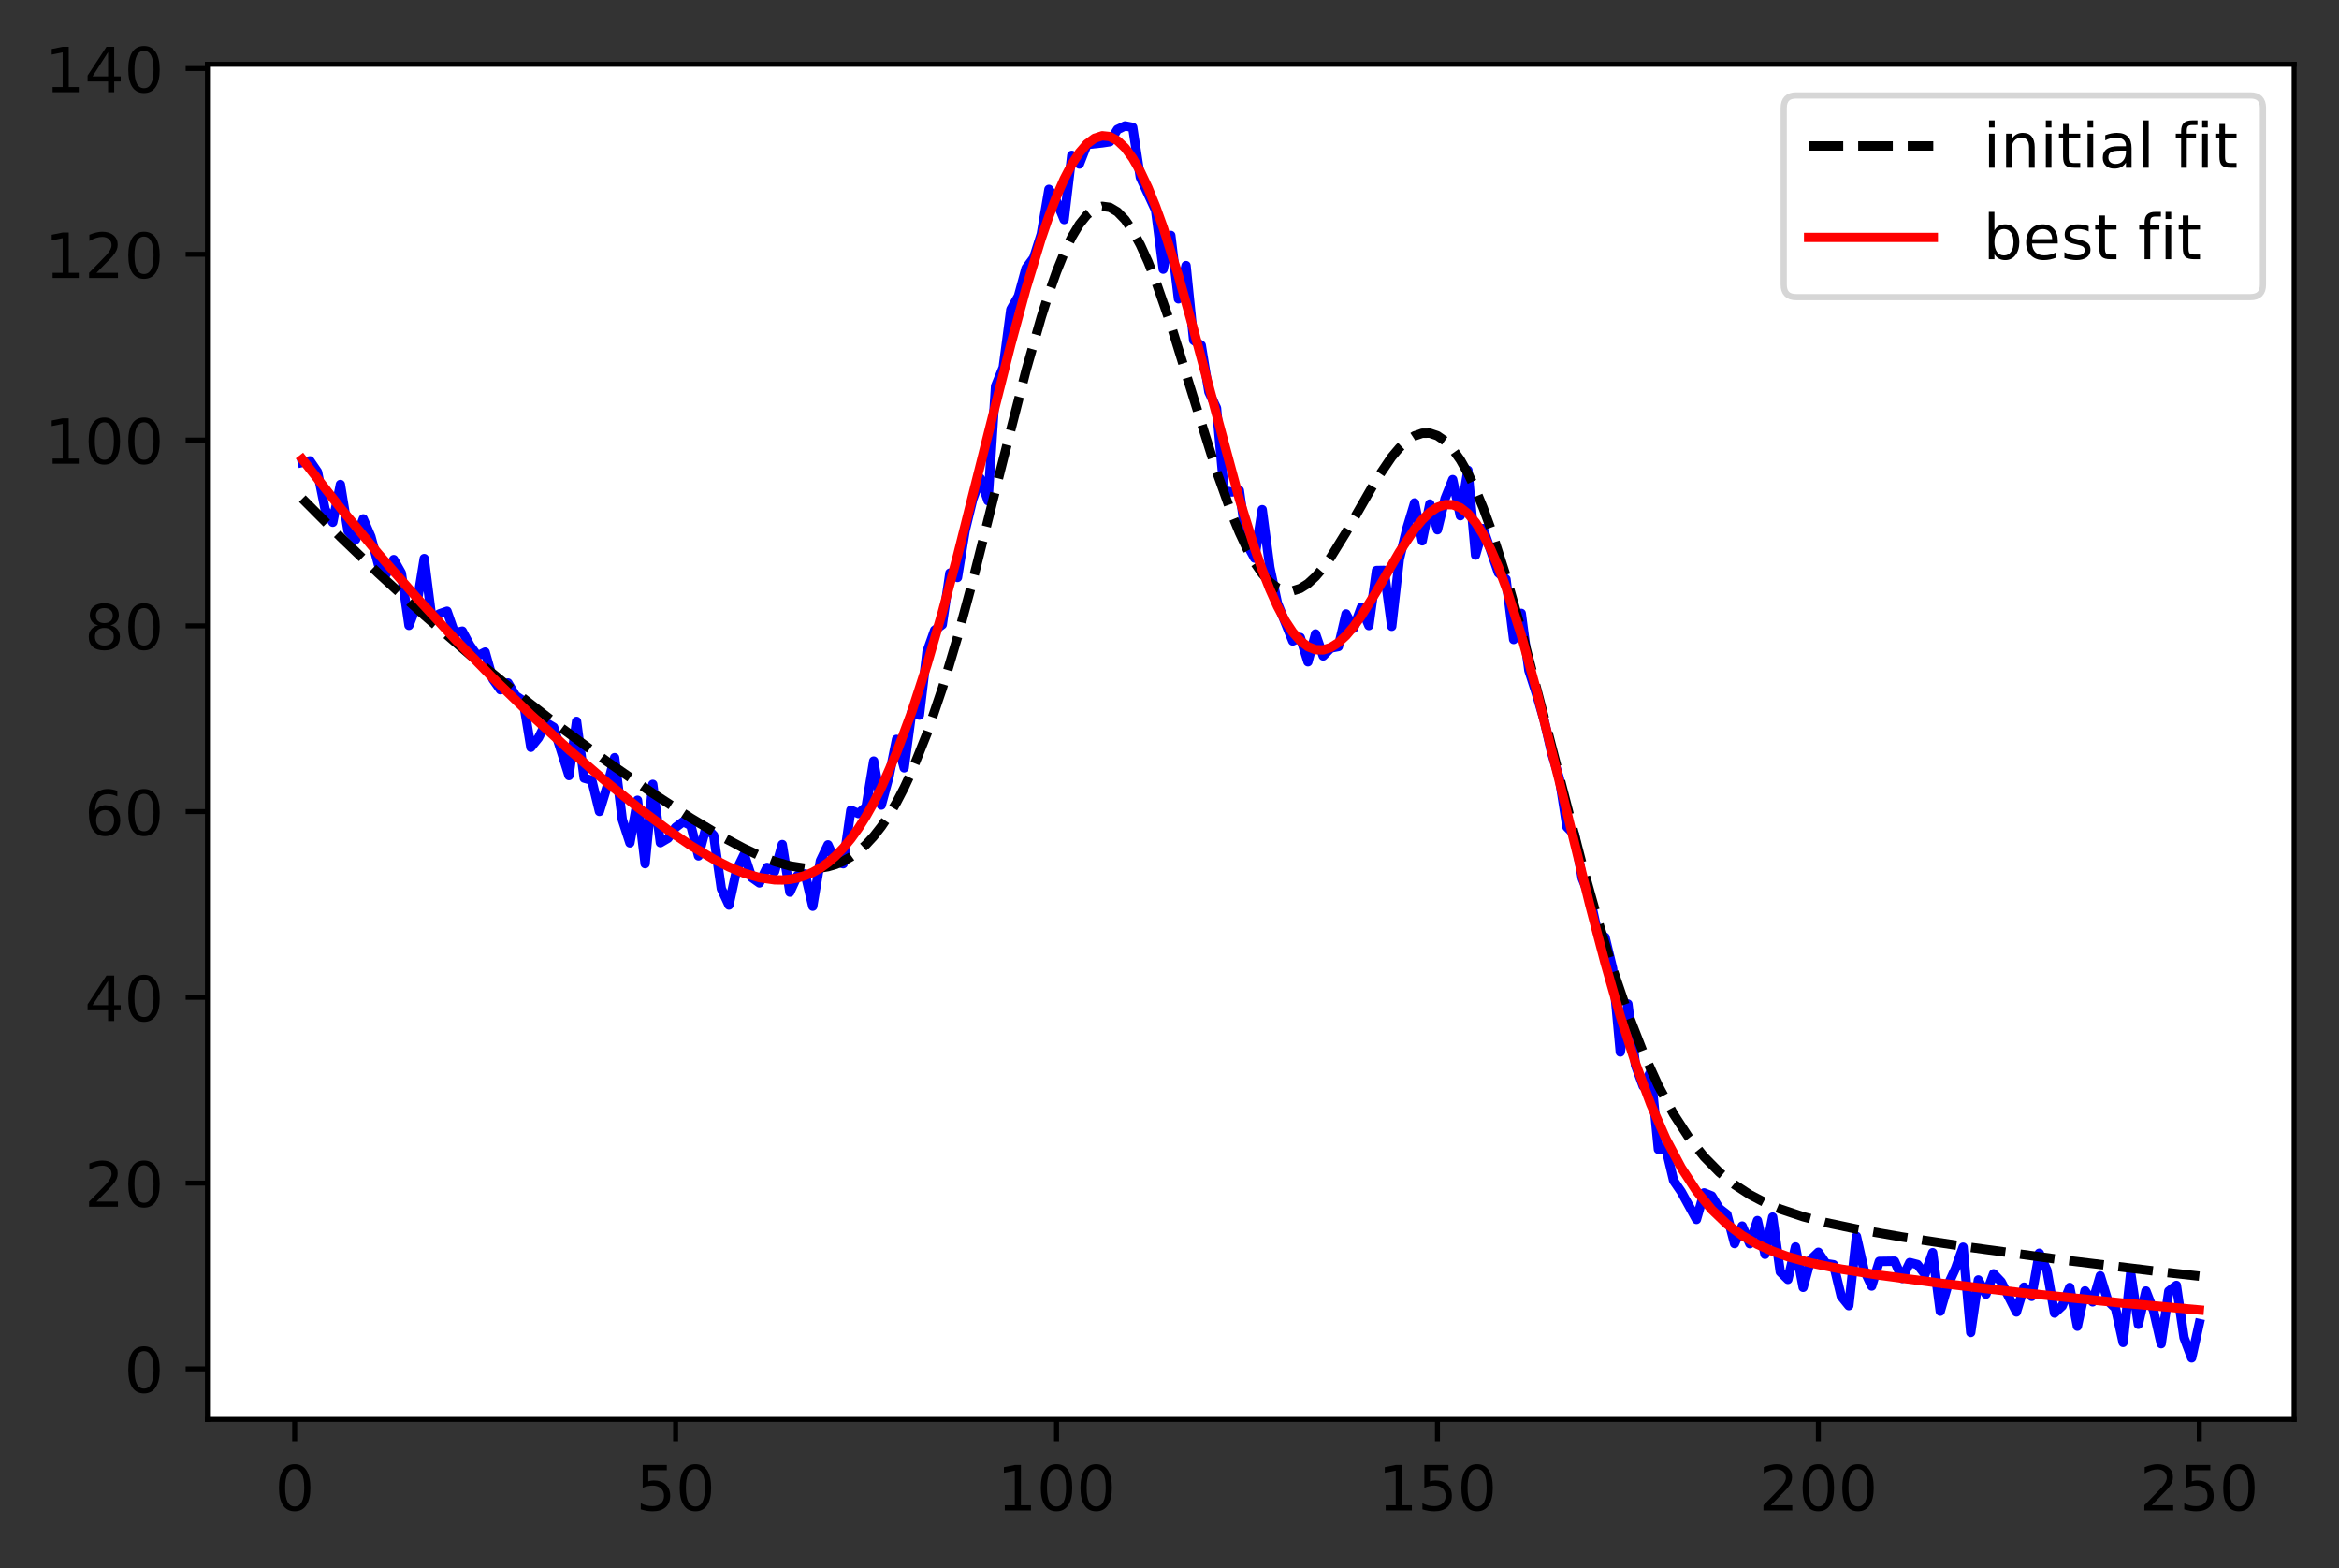 <?xml version="1.0" encoding="utf-8" standalone="no"?>
<!DOCTYPE svg PUBLIC "-//W3C//DTD SVG 1.1//EN"
  "http://www.w3.org/Graphics/SVG/1.1/DTD/svg11.dtd">
<!-- Created with matplotlib (https://matplotlib.org/) -->
<svg height="251.636pt" version="1.1" viewBox="0 0 375.288 251.636" width="375.288pt" xmlns="http://www.w3.org/2000/svg" xmlns:xlink="http://www.w3.org/1999/xlink">
 <rect x="0" y="0" width="375.288" height="251.636" fill="#333333" stroke="none"/>
 <defs>
  <style type="text/css">*{stroke-linecap:butt;stroke-linejoin:round;}</style>
 </defs>
 <g id="figure_1">
  <g id="patch_1">
   <path d="M 0 251.636 
L 375.288 251.636 
L 375.288 0 
L 0 0 
z
" style="fill:none;"/>
  </g>
  <g id="axes_1">
   <g id="patch_2">
    <path d="M 33.288 227.758 
L 368.087 227.758 
L 368.087 10.318 
L 33.288 10.318 
z
" style="fill:#ffffff;"/>
   </g>
   <g id="matplotlib.axis_1">
    <g id="xtick_1">
     <g id="line2d_1">
      <defs>
       <path d="M 0 0 
L 0 3.5 
" id="mb5ab66e41d" style="stroke:#000000;stroke-width:0.8;"/>
      </defs>
      <g>
       <use style="stroke:#000000;stroke-width:0.8;" x="47.283" xlink:href="#mb5ab66e41d" y="227.758"/>
      </g>
     </g>
     <g id="text_1">
      <!-- 0 -->
      <g transform="translate(44.102 242.356)scale(0.1 -0.1)">
       <defs>
        <path d="M 31.781 66.406 
Q 24.172 66.406 20.328 58.906 
Q 16.5 51.422 16.5 36.375 
Q 16.5 21.391 20.328 13.891 
Q 24.172 6.391 31.781 6.391 
Q 39.453 6.391 43.281 13.891 
Q 47.125 21.391 47.125 36.375 
Q 47.125 51.422 43.281 58.906 
Q 39.453 66.406 31.781 66.406 
z
M 31.781 74.219 
Q 44.047 74.219 50.516 64.516 
Q 56.984 54.828 56.984 36.375 
Q 56.984 17.969 50.516 8.266 
Q 44.047 -1.422 31.781 -1.422 
Q 19.531 -1.422 13.062 8.266 
Q 6.594 17.969 6.594 36.375 
Q 6.594 54.828 13.062 64.516 
Q 19.531 74.219 31.781 74.219 
z
" id="DejaVuSans-48"/>
       </defs>
       <use xlink:href="#DejaVuSans-48"/>
      </g>
     </g>
    </g>
    <g id="xtick_2">
     <g id="line2d_2">
      <g>
       <use style="stroke:#000000;stroke-width:0.8;" x="108.401" xlink:href="#mb5ab66e41d" y="227.758"/>
      </g>
     </g>
     <g id="text_2">
      <!-- 50 -->
      <g transform="translate(102.038 242.356)scale(0.1 -0.1)">
       <defs>
        <path d="M 10.797 72.906 
L 49.516 72.906 
L 49.516 64.594 
L 19.828 64.594 
L 19.828 46.734 
Q 21.969 47.469 24.109 47.828 
Q 26.266 48.188 28.422 48.188 
Q 40.625 48.188 47.75 41.5 
Q 54.891 34.812 54.891 23.391 
Q 54.891 11.625 47.562 5.094 
Q 40.234 -1.422 26.906 -1.422 
Q 22.312 -1.422 17.547 -0.641 
Q 12.797 0.141 7.719 1.703 
L 7.719 11.625 
Q 12.109 9.234 16.797 8.062 
Q 21.484 6.891 26.703 6.891 
Q 35.156 6.891 40.078 11.328 
Q 45.016 15.766 45.016 23.391 
Q 45.016 31 40.078 35.438 
Q 35.156 39.891 26.703 39.891 
Q 22.75 39.891 18.812 39.016 
Q 14.891 38.141 10.797 36.281 
z
" id="DejaVuSans-53"/>
       </defs>
       <use xlink:href="#DejaVuSans-53"/>
       <use x="63.623" xlink:href="#DejaVuSans-48"/>
      </g>
     </g>
    </g>
    <g id="xtick_3">
     <g id="line2d_3">
      <g>
       <use style="stroke:#000000;stroke-width:0.8;" x="169.518" xlink:href="#mb5ab66e41d" y="227.758"/>
      </g>
     </g>
     <g id="text_3">
      <!-- 100 -->
      <g transform="translate(159.974 242.356)scale(0.1 -0.1)">
       <defs>
        <path d="M 12.406 8.297 
L 28.516 8.297 
L 28.516 63.922 
L 10.984 60.406 
L 10.984 69.391 
L 28.422 72.906 
L 38.281 72.906 
L 38.281 8.297 
L 54.391 8.297 
L 54.391 0 
L 12.406 0 
z
" id="DejaVuSans-49"/>
       </defs>
       <use xlink:href="#DejaVuSans-49"/>
       <use x="63.623" xlink:href="#DejaVuSans-48"/>
       <use x="127.246" xlink:href="#DejaVuSans-48"/>
      </g>
     </g>
    </g>
    <g id="xtick_4">
     <g id="line2d_4">
      <g>
       <use style="stroke:#000000;stroke-width:0.8;" x="230.635" xlink:href="#mb5ab66e41d" y="227.758"/>
      </g>
     </g>
     <g id="text_4">
      <!-- 150 -->
      <g transform="translate(221.091 242.356)scale(0.1 -0.1)">
       <use xlink:href="#DejaVuSans-49"/>
       <use x="63.623" xlink:href="#DejaVuSans-53"/>
       <use x="127.246" xlink:href="#DejaVuSans-48"/>
      </g>
     </g>
    </g>
    <g id="xtick_5">
     <g id="line2d_5">
      <g>
       <use style="stroke:#000000;stroke-width:0.8;" x="291.752" xlink:href="#mb5ab66e41d" y="227.758"/>
      </g>
     </g>
     <g id="text_5">
      <!-- 200 -->
      <g transform="translate(282.208 242.356)scale(0.1 -0.1)">
       <defs>
        <path d="M 19.188 8.297 
L 53.609 8.297 
L 53.609 0 
L 7.328 0 
L 7.328 8.297 
Q 12.938 14.109 22.625 23.891 
Q 32.328 33.688 34.812 36.531 
Q 39.547 41.844 41.422 45.531 
Q 43.312 49.219 43.312 52.781 
Q 43.312 58.594 39.234 62.25 
Q 35.156 65.922 28.609 65.922 
Q 23.969 65.922 18.812 64.312 
Q 13.672 62.703 7.812 59.422 
L 7.812 69.391 
Q 13.766 71.781 18.938 73 
Q 24.125 74.219 28.422 74.219 
Q 39.75 74.219 46.484 68.547 
Q 53.219 62.891 53.219 53.422 
Q 53.219 48.922 51.531 44.891 
Q 49.859 40.875 45.406 35.406 
Q 44.188 33.984 37.641 27.219 
Q 31.109 20.453 19.188 8.297 
z
" id="DejaVuSans-50"/>
       </defs>
       <use xlink:href="#DejaVuSans-50"/>
       <use x="63.623" xlink:href="#DejaVuSans-48"/>
       <use x="127.246" xlink:href="#DejaVuSans-48"/>
      </g>
     </g>
    </g>
    <g id="xtick_6">
     <g id="line2d_6">
      <g>
       <use style="stroke:#000000;stroke-width:0.8;" x="352.869" xlink:href="#mb5ab66e41d" y="227.758"/>
      </g>
     </g>
     <g id="text_6">
      <!-- 250 -->
      <g transform="translate(343.326 242.356)scale(0.1 -0.1)">
       <use xlink:href="#DejaVuSans-50"/>
       <use x="63.623" xlink:href="#DejaVuSans-53"/>
       <use x="127.246" xlink:href="#DejaVuSans-48"/>
      </g>
     </g>
    </g>
   </g>
   <g id="matplotlib.axis_2">
    <g id="ytick_1">
     <g id="line2d_7">
      <defs>
       <path d="M 0 0 
L -3.5 0 
" id="m702a67012f" style="stroke:#000000;stroke-width:0.8;"/>
      </defs>
      <g>
       <use style="stroke:#000000;stroke-width:0.8;" x="33.288" xlink:href="#m702a67012f" y="219.637"/>
      </g>
     </g>
     <g id="text_7">
      <!-- 0 -->
      <g transform="translate(19.925 223.436)scale(0.1 -0.1)">
       <use xlink:href="#DejaVuSans-48"/>
      </g>
     </g>
    </g>
    <g id="ytick_2">
     <g id="line2d_8">
      <g>
       <use style="stroke:#000000;stroke-width:0.8;" x="33.288" xlink:href="#m702a67012f" y="189.831"/>
      </g>
     </g>
     <g id="text_8">
      <!-- 20 -->
      <g transform="translate(13.562 193.63)scale(0.1 -0.1)">
       <use xlink:href="#DejaVuSans-50"/>
       <use x="63.623" xlink:href="#DejaVuSans-48"/>
      </g>
     </g>
    </g>
    <g id="ytick_3">
     <g id="line2d_9">
      <g>
       <use style="stroke:#000000;stroke-width:0.8;" x="33.288" xlink:href="#m702a67012f" y="160.026"/>
      </g>
     </g>
     <g id="text_9">
      <!-- 40 -->
      <g transform="translate(13.562 163.825)scale(0.1 -0.1)">
       <defs>
        <path d="M 37.797 64.312 
L 12.891 25.391 
L 37.797 25.391 
z
M 35.203 72.906 
L 47.609 72.906 
L 47.609 25.391 
L 58.016 25.391 
L 58.016 17.188 
L 47.609 17.188 
L 47.609 0 
L 37.797 0 
L 37.797 17.188 
L 4.891 17.188 
L 4.891 26.703 
z
" id="DejaVuSans-52"/>
       </defs>
       <use xlink:href="#DejaVuSans-52"/>
       <use x="63.623" xlink:href="#DejaVuSans-48"/>
      </g>
     </g>
    </g>
    <g id="ytick_4">
     <g id="line2d_10">
      <g>
       <use style="stroke:#000000;stroke-width:0.8;" x="33.288" xlink:href="#m702a67012f" y="130.221"/>
      </g>
     </g>
     <g id="text_10">
      <!-- 60 -->
      <g transform="translate(13.562 134.02)scale(0.1 -0.1)">
       <defs>
        <path d="M 33.016 40.375 
Q 26.375 40.375 22.484 35.828 
Q 18.609 31.297 18.609 23.391 
Q 18.609 15.531 22.484 10.953 
Q 26.375 6.391 33.016 6.391 
Q 39.656 6.391 43.531 10.953 
Q 47.406 15.531 47.406 23.391 
Q 47.406 31.297 43.531 35.828 
Q 39.656 40.375 33.016 40.375 
z
M 52.594 71.297 
L 52.594 62.312 
Q 48.875 64.062 45.094 64.984 
Q 41.312 65.922 37.594 65.922 
Q 27.828 65.922 22.672 59.328 
Q 17.531 52.734 16.797 39.406 
Q 19.672 43.656 24.016 45.922 
Q 28.375 48.188 33.594 48.188 
Q 44.578 48.188 50.953 41.516 
Q 57.328 34.859 57.328 23.391 
Q 57.328 12.156 50.688 5.359 
Q 44.047 -1.422 33.016 -1.422 
Q 20.359 -1.422 13.672 8.266 
Q 6.984 17.969 6.984 36.375 
Q 6.984 53.656 15.188 63.938 
Q 23.391 74.219 37.203 74.219 
Q 40.922 74.219 44.703 73.484 
Q 48.484 72.75 52.594 71.297 
z
" id="DejaVuSans-54"/>
       </defs>
       <use xlink:href="#DejaVuSans-54"/>
       <use x="63.623" xlink:href="#DejaVuSans-48"/>
      </g>
     </g>
    </g>
    <g id="ytick_5">
     <g id="line2d_11">
      <g>
       <use style="stroke:#000000;stroke-width:0.8;" x="33.288" xlink:href="#m702a67012f" y="100.415"/>
      </g>
     </g>
     <g id="text_11">
      <!-- 80 -->
      <g transform="translate(13.562 104.214)scale(0.1 -0.1)">
       <defs>
        <path d="M 31.781 34.625 
Q 24.75 34.625 20.719 30.859 
Q 16.703 27.094 16.703 20.516 
Q 16.703 13.922 20.719 10.156 
Q 24.75 6.391 31.781 6.391 
Q 38.812 6.391 42.859 10.172 
Q 46.922 13.969 46.922 20.516 
Q 46.922 27.094 42.891 30.859 
Q 38.875 34.625 31.781 34.625 
z
M 21.922 38.812 
Q 15.578 40.375 12.031 44.719 
Q 8.5 49.078 8.5 55.328 
Q 8.5 64.062 14.719 69.141 
Q 20.953 74.219 31.781 74.219 
Q 42.672 74.219 48.875 69.141 
Q 55.078 64.062 55.078 55.328 
Q 55.078 49.078 51.531 44.719 
Q 48 40.375 41.703 38.812 
Q 48.828 37.156 52.797 32.312 
Q 56.781 27.484 56.781 20.516 
Q 56.781 9.906 50.312 4.234 
Q 43.844 -1.422 31.781 -1.422 
Q 19.734 -1.422 13.25 4.234 
Q 6.781 9.906 6.781 20.516 
Q 6.781 27.484 10.781 32.312 
Q 14.797 37.156 21.922 38.812 
z
M 18.312 54.391 
Q 18.312 48.734 21.844 45.562 
Q 25.391 42.391 31.781 42.391 
Q 38.141 42.391 41.719 45.562 
Q 45.312 48.734 45.312 54.391 
Q 45.312 60.062 41.719 63.234 
Q 38.141 66.406 31.781 66.406 
Q 25.391 66.406 21.844 63.234 
Q 18.312 60.062 18.312 54.391 
z
" id="DejaVuSans-56"/>
       </defs>
       <use xlink:href="#DejaVuSans-56"/>
       <use x="63.623" xlink:href="#DejaVuSans-48"/>
      </g>
     </g>
    </g>
    <g id="ytick_6">
     <g id="line2d_12">
      <g>
       <use style="stroke:#000000;stroke-width:0.8;" x="33.288" xlink:href="#m702a67012f" y="70.61"/>
      </g>
     </g>
     <g id="text_12">
      <!-- 100 -->
      <g transform="translate(7.2 74.409)scale(0.1 -0.1)">
       <use xlink:href="#DejaVuSans-49"/>
       <use x="63.623" xlink:href="#DejaVuSans-48"/>
       <use x="127.246" xlink:href="#DejaVuSans-48"/>
      </g>
     </g>
    </g>
    <g id="ytick_7">
     <g id="line2d_13">
      <g>
       <use style="stroke:#000000;stroke-width:0.8;" x="33.288" xlink:href="#m702a67012f" y="40.805"/>
      </g>
     </g>
     <g id="text_13">
      <!-- 120 -->
      <g transform="translate(7.2 44.604)scale(0.1 -0.1)">
       <use xlink:href="#DejaVuSans-49"/>
       <use x="63.623" xlink:href="#DejaVuSans-50"/>
       <use x="127.246" xlink:href="#DejaVuSans-48"/>
      </g>
     </g>
    </g>
    <g id="ytick_8">
     <g id="line2d_14">
      <g>
       <use style="stroke:#000000;stroke-width:0.8;" x="33.288" xlink:href="#m702a67012f" y="10.999"/>
      </g>
     </g>
     <g id="text_14">
      <!-- 140 -->
      <g transform="translate(7.2 14.798)scale(0.1 -0.1)">
       <use xlink:href="#DejaVuSans-49"/>
       <use x="63.623" xlink:href="#DejaVuSans-52"/>
       <use x="127.246" xlink:href="#DejaVuSans-48"/>
      </g>
     </g>
    </g>
   </g>
   <g id="line2d_15">
    <path clip-path="url(#p4b5dd19d9b)" d="M 48.506 74.205 
L 49.728 73.943 
L 50.95 75.726 
L 52.173 81.757 
L 53.395 83.797 
L 54.617 77.737 
L 55.84 85.194 
L 57.062 86.567 
L 58.284 83.255 
L 59.507 86.094 
L 60.729 90.636 
L 61.951 92.14 
L 63.174 89.789 
L 64.396 91.951 
L 65.618 100.343 
L 66.841 97.153 
L 68.063 89.624 
L 69.286 99.232 
L 70.508 98.499 
L 71.73 98.076 
L 72.953 101.567 
L 74.175 101.261 
L 75.397 103.542 
L 76.62 105.252 
L 77.842 104.627 
L 79.064 108.949 
L 80.287 110.67 
L 81.509 109.583 
L 82.731 111.624 
L 83.954 112.452 
L 85.176 119.905 
L 86.398 118.39 
L 87.621 115.971 
L 88.843 116.703 
L 91.288 124.44 
L 92.51 115.742 
L 93.732 124.847 
L 94.955 125.196 
L 96.177 130.193 
L 97.399 126.234 
L 98.622 121.567 
L 99.844 131.498 
L 101.066 135.243 
L 102.289 128.406 
L 103.511 138.584 
L 104.734 125.847 
L 105.956 135.211 
L 107.178 134.492 
L 108.401 132.759 
L 109.623 131.834 
L 110.845 132.453 
L 112.068 137.331 
L 113.29 132.748 
L 114.512 134.047 
L 115.735 142.599 
L 116.957 145.226 
L 118.179 139.598 
L 119.402 137.08 
L 120.624 140.806 
L 121.846 141.671 
L 123.069 139.181 
L 124.291 139.845 
L 125.513 135.51 
L 126.736 143.152 
L 127.958 140.478 
L 129.18 140.226 
L 130.403 145.413 
L 131.625 138.125 
L 132.847 135.561 
L 134.07 138.277 
L 135.292 138.588 
L 136.514 129.992 
L 137.737 130.537 
L 138.959 129.475 
L 140.181 122.115 
L 141.404 129.177 
L 142.626 124.679 
L 143.849 118.639 
L 145.071 123.202 
L 146.293 114.153 
L 147.516 114.742 
L 148.738 104.553 
L 149.96 101.121 
L 151.183 100.22 
L 152.405 91.953 
L 153.627 92.656 
L 154.85 85.147 
L 156.072 80.118 
L 157.294 76.772 
L 158.517 80.341 
L 159.739 61.946 
L 160.961 58.946 
L 162.184 49.656 
L 163.406 47.508 
L 164.628 43.024 
L 165.851 41.374 
L 167.073 37.535 
L 168.295 30.387 
L 169.518 32.309 
L 170.74 35.224 
L 171.962 24.927 
L 173.185 26.324 
L 174.407 23.184 
L 176.852 22.922 
L 178.074 22.739 
L 179.296 20.773 
L 180.519 20.201 
L 181.741 20.433 
L 182.964 28.458 
L 185.408 33.718 
L 186.631 43.187 
L 187.853 37.774 
L 189.075 47.949 
L 190.298 42.614 
L 191.52 54.606 
L 192.742 55.409 
L 193.965 62.901 
L 195.187 65.473 
L 196.409 78.743 
L 197.632 78.948 
L 198.854 78.688 
L 200.076 87.351 
L 201.299 89.555 
L 202.521 81.78 
L 203.743 91.056 
L 204.966 96.774 
L 207.41 102.85 
L 208.633 102.288 
L 209.855 106.186 
L 211.077 101.71 
L 212.3 105.243 
L 213.522 103.98 
L 214.744 103.744 
L 215.967 98.504 
L 217.189 100.798 
L 218.411 97.465 
L 219.634 100.371 
L 220.856 91.545 
L 222.079 91.521 
L 223.301 100.493 
L 224.523 89.73 
L 225.746 84.753 
L 226.968 80.693 
L 228.19 86.782 
L 229.413 80.87 
L 230.635 85.001 
L 231.857 80.007 
L 233.08 76.955 
L 234.302 82.754 
L 235.524 75.461 
L 236.747 89.074 
L 237.969 84.812 
L 240.414 91.911 
L 241.636 92.944 
L 242.858 102.605 
L 244.081 98.416 
L 245.303 107.579 
L 246.525 111.352 
L 247.748 115.534 
L 248.97 120.84 
L 250.192 124.878 
L 251.415 132.697 
L 252.637 133.935 
L 253.859 140.943 
L 255.082 143.941 
L 256.304 149.542 
L 257.526 150.383 
L 258.749 155.421 
L 259.971 168.796 
L 261.194 161.095 
L 262.416 170.929 
L 263.638 174.272 
L 264.861 171.964 
L 266.083 184.417 
L 267.305 184.323 
L 268.528 189.432 
L 269.75 191.216 
L 272.195 195.661 
L 273.417 191.407 
L 274.639 191.897 
L 275.862 193.918 
L 277.084 194.864 
L 278.306 199.542 
L 279.529 196.722 
L 280.751 199.56 
L 281.973 195.849 
L 283.196 201.268 
L 284.418 195.287 
L 285.64 204.081 
L 286.863 205.287 
L 288.085 200.08 
L 289.307 206.563 
L 290.53 202.109 
L 291.752 200.933 
L 292.974 202.75 
L 294.197 202.938 
L 295.419 207.987 
L 296.641 209.502 
L 297.864 198.377 
L 299.086 203.746 
L 300.309 206.356 
L 301.531 202.398 
L 303.976 202.363 
L 305.198 205.136 
L 306.42 202.584 
L 307.643 202.902 
L 308.865 204.477 
L 310.087 200.995 
L 311.31 210.395 
L 312.532 206.195 
L 313.754 203.533 
L 314.977 200.12 
L 316.199 213.803 
L 317.421 205.378 
L 318.644 207.657 
L 319.866 204.39 
L 321.088 205.677 
L 323.533 210.518 
L 324.755 206.532 
L 325.978 208.017 
L 327.2 201.082 
L 328.422 203.816 
L 329.645 210.693 
L 330.867 209.555 
L 332.089 206.575 
L 333.312 212.802 
L 334.534 207.132 
L 335.757 208.893 
L 336.979 204.716 
L 338.201 208.717 
L 339.424 209.912 
L 340.646 215.404 
L 341.868 204.251 
L 343.091 212.498 
L 344.313 207.153 
L 345.535 210.302 
L 346.758 215.604 
L 347.98 207.175 
L 349.202 206.249 
L 350.425 214.626 
L 351.647 217.874 
L 352.869 212.371 
L 352.869 212.371 
" style="fill:none;stroke:#0000ff;stroke-linecap:square;stroke-width:1.5;"/>
   </g>
   <g id="line2d_16">
    <path clip-path="url(#p4b5dd19d9b)" d="M 48.506 80.012 
L 54.617 86.151 
L 60.729 92.02 
L 68.063 98.724 
L 75.397 105.075 
L 82.731 111.093 
L 90.065 116.794 
L 97.399 122.191 
L 104.734 127.286 
L 110.845 131.262 
L 115.735 134.189 
L 119.402 136.147 
L 121.846 137.285 
L 124.291 138.234 
L 126.736 138.935 
L 129.18 139.312 
L 130.403 139.35 
L 131.625 139.272 
L 132.847 139.062 
L 134.07 138.706 
L 135.292 138.189 
L 136.514 137.495 
L 137.737 136.609 
L 138.959 135.513 
L 140.181 134.193 
L 141.404 132.634 
L 142.626 130.823 
L 143.849 128.748 
L 145.071 126.401 
L 146.293 123.774 
L 148.738 117.672 
L 151.183 110.464 
L 153.627 102.246 
L 156.072 93.195 
L 160.961 73.725 
L 164.628 59.426 
L 167.073 50.866 
L 168.295 47.046 
L 169.518 43.604 
L 170.74 40.587 
L 171.962 38.037 
L 173.185 35.99 
L 174.407 34.475 
L 175.629 33.511 
L 176.852 33.11 
L 178.074 33.274 
L 179.296 33.994 
L 180.519 35.255 
L 181.741 37.028 
L 182.964 39.278 
L 184.186 41.962 
L 185.408 45.028 
L 187.853 52.071 
L 191.52 63.916 
L 195.187 75.621 
L 197.632 82.471 
L 198.854 85.442 
L 200.076 88.051 
L 201.299 90.264 
L 202.521 92.055 
L 203.743 93.407 
L 204.966 94.314 
L 206.188 94.776 
L 207.41 94.804 
L 208.633 94.418 
L 209.855 93.646 
L 211.077 92.522 
L 212.3 91.089 
L 213.522 89.396 
L 215.967 85.441 
L 220.856 76.92 
L 223.301 73.315 
L 224.523 71.872 
L 225.746 70.732 
L 226.968 69.935 
L 228.19 69.517 
L 229.413 69.504 
L 230.635 69.916 
L 231.857 70.765 
L 233.08 72.058 
L 234.302 73.789 
L 235.524 75.951 
L 236.747 78.526 
L 237.969 81.492 
L 239.191 84.82 
L 241.636 92.426 
L 244.081 101.038 
L 247.748 115.086 
L 253.859 138.724 
L 256.304 147.435 
L 258.749 155.425 
L 261.194 162.58 
L 263.638 168.849 
L 266.083 174.232 
L 268.528 178.768 
L 270.972 182.53 
L 273.417 185.605 
L 275.862 188.092 
L 278.306 190.087 
L 280.751 191.684 
L 283.196 192.965 
L 285.64 194.002 
L 289.307 195.225 
L 292.974 196.179 
L 297.864 197.206 
L 305.198 198.483 
L 316.199 200.152 
L 330.867 202.147 
L 346.758 204.077 
L 352.869 204.761 
L 352.869 204.761 
" style="fill:none;stroke:#000000;stroke-dasharray:5.55,2.4;stroke-dashoffset:0;stroke-width:1.5;"/>
   </g>
   <g id="line2d_17">
    <path clip-path="url(#p4b5dd19d9b)" d="M 48.506 73.686 
L 54.617 81.493 
L 60.729 88.883 
L 66.841 95.877 
L 72.953 102.497 
L 79.064 108.762 
L 85.176 114.689 
L 91.288 120.29 
L 97.399 125.561 
L 102.289 129.516 
L 107.178 133.181 
L 110.845 135.676 
L 114.512 137.868 
L 116.957 139.104 
L 119.402 140.107 
L 121.846 140.821 
L 124.291 141.177 
L 125.513 141.196 
L 126.736 141.097 
L 127.958 140.867 
L 129.18 140.494 
L 130.403 139.967 
L 131.625 139.274 
L 132.847 138.402 
L 134.07 137.34 
L 135.292 136.075 
L 136.514 134.597 
L 137.737 132.896 
L 138.959 130.963 
L 140.181 128.789 
L 141.404 126.371 
L 143.849 120.783 
L 146.293 114.198 
L 148.738 106.659 
L 151.183 98.264 
L 153.627 89.164 
L 158.517 69.745 
L 162.184 55.262 
L 164.628 46.28 
L 167.073 38.252 
L 168.295 34.703 
L 169.518 31.518 
L 170.74 28.733 
L 171.962 26.381 
L 173.185 24.489 
L 174.407 23.082 
L 175.629 22.176 
L 176.852 21.785 
L 178.074 21.913 
L 179.296 22.561 
L 180.519 23.72 
L 181.741 25.378 
L 182.964 27.514 
L 184.186 30.101 
L 185.408 33.108 
L 186.631 36.495 
L 189.075 44.235 
L 191.52 52.924 
L 198.854 80.09 
L 201.299 87.962 
L 202.521 91.44 
L 203.743 94.557 
L 204.966 97.278 
L 206.188 99.576 
L 207.41 101.429 
L 208.633 102.826 
L 209.855 103.763 
L 211.077 104.243 
L 212.3 104.279 
L 213.522 103.893 
L 214.744 103.115 
L 215.967 101.981 
L 217.189 100.538 
L 218.411 98.836 
L 220.856 94.89 
L 224.523 88.583 
L 226.968 84.898 
L 228.19 83.405 
L 229.413 82.22 
L 230.635 81.395 
L 231.857 80.97 
L 233.08 80.982 
L 234.302 81.456 
L 235.524 82.408 
L 236.747 83.845 
L 237.969 85.764 
L 239.191 88.155 
L 240.414 90.996 
L 241.636 94.26 
L 244.081 101.908 
L 246.525 110.751 
L 250.192 125.368 
L 255.082 145.224 
L 257.526 154.51 
L 259.971 163.022 
L 262.416 170.605 
L 264.861 177.184 
L 267.305 182.752 
L 269.75 187.36 
L 272.195 191.098 
L 274.639 194.078 
L 277.084 196.421 
L 279.529 198.247 
L 281.973 199.664 
L 284.418 200.769 
L 286.863 201.64 
L 290.53 202.643 
L 295.419 203.637 
L 301.531 204.606 
L 311.31 205.906 
L 324.755 207.473 
L 340.646 209.093 
L 352.869 210.191 
L 352.869 210.191 
" style="fill:none;stroke:#ff0000;stroke-linecap:square;stroke-width:1.5;"/>
   </g>
   <g id="patch_3">
    <path d="M 33.288 227.758 
L 33.288 10.318 
" style="fill:none;stroke:#000000;stroke-linecap:square;stroke-linejoin:miter;stroke-width:0.8;"/>
   </g>
   <g id="patch_4">
    <path d="M 368.087 227.758 
L 368.087 10.318 
" style="fill:none;stroke:#000000;stroke-linecap:square;stroke-linejoin:miter;stroke-width:0.8;"/>
   </g>
   <g id="patch_5">
    <path d="M 33.288 227.758 
L 368.087 227.758 
" style="fill:none;stroke:#000000;stroke-linecap:square;stroke-linejoin:miter;stroke-width:0.8;"/>
   </g>
   <g id="patch_6">
    <path d="M 33.288 10.318 
L 368.087 10.318 
" style="fill:none;stroke:#000000;stroke-linecap:square;stroke-linejoin:miter;stroke-width:0.8;"/>
   </g>
   <g id="legend_1">
    <g id="patch_7">
     <path d="M 288.192 47.674 
L 361.087 47.674 
Q 363.087 47.674 363.087 45.674 
L 363.087 17.318 
Q 363.087 15.318 361.087 15.318 
L 288.192 15.318 
Q 286.192 15.318 286.192 17.318 
L 286.192 45.674 
Q 286.192 47.674 288.192 47.674 
z
" style="fill:#ffffff;opacity:0.8;stroke:#cccccc;stroke-linejoin:miter;"/>
    </g>
    <g id="line2d_18">
     <path d="M 290.192 23.416 
L 310.192 23.416 
" style="fill:none;stroke:#000000;stroke-dasharray:5.55,2.4;stroke-dashoffset:0;stroke-width:1.5;"/>
    </g>
    <g id="line2d_19"/>
    <g id="text_15">
     <!-- initial fit -->
     <g transform="translate(318.192 26.916)scale(0.1 -0.1)">
      <defs>
       <path d="M 9.422 54.688 
L 18.406 54.688 
L 18.406 0 
L 9.422 0 
z
M 9.422 75.984 
L 18.406 75.984 
L 18.406 64.594 
L 9.422 64.594 
z
" id="DejaVuSans-105"/>
       <path d="M 54.891 33.016 
L 54.891 0 
L 45.906 0 
L 45.906 32.719 
Q 45.906 40.484 42.875 44.328 
Q 39.844 48.188 33.797 48.188 
Q 26.516 48.188 22.312 43.547 
Q 18.109 38.922 18.109 30.906 
L 18.109 0 
L 9.078 0 
L 9.078 54.688 
L 18.109 54.688 
L 18.109 46.188 
Q 21.344 51.125 25.703 53.562 
Q 30.078 56 35.797 56 
Q 45.219 56 50.047 50.172 
Q 54.891 44.344 54.891 33.016 
z
" id="DejaVuSans-110"/>
       <path d="M 18.312 70.219 
L 18.312 54.688 
L 36.812 54.688 
L 36.812 47.703 
L 18.312 47.703 
L 18.312 18.016 
Q 18.312 11.328 20.141 9.422 
Q 21.969 7.516 27.594 7.516 
L 36.812 7.516 
L 36.812 0 
L 27.594 0 
Q 17.188 0 13.234 3.875 
Q 9.281 7.766 9.281 18.016 
L 9.281 47.703 
L 2.688 47.703 
L 2.688 54.688 
L 9.281 54.688 
L 9.281 70.219 
z
" id="DejaVuSans-116"/>
       <path d="M 34.281 27.484 
Q 23.391 27.484 19.188 25 
Q 14.984 22.516 14.984 16.5 
Q 14.984 11.719 18.141 8.906 
Q 21.297 6.109 26.703 6.109 
Q 34.188 6.109 38.703 11.406 
Q 43.219 16.703 43.219 25.484 
L 43.219 27.484 
z
M 52.203 31.203 
L 52.203 0 
L 43.219 0 
L 43.219 8.297 
Q 40.141 3.328 35.547 0.953 
Q 30.953 -1.422 24.312 -1.422 
Q 15.922 -1.422 10.953 3.297 
Q 6 8.016 6 15.922 
Q 6 25.141 12.172 29.828 
Q 18.359 34.516 30.609 34.516 
L 43.219 34.516 
L 43.219 35.406 
Q 43.219 41.609 39.141 45 
Q 35.062 48.391 27.688 48.391 
Q 23 48.391 18.547 47.266 
Q 14.109 46.141 10.016 43.891 
L 10.016 52.203 
Q 14.938 54.109 19.578 55.047 
Q 24.219 56 28.609 56 
Q 40.484 56 46.344 49.844 
Q 52.203 43.703 52.203 31.203 
z
" id="DejaVuSans-97"/>
       <path d="M 9.422 75.984 
L 18.406 75.984 
L 18.406 0 
L 9.422 0 
z
" id="DejaVuSans-108"/>
       <path id="DejaVuSans-32"/>
       <path d="M 37.109 75.984 
L 37.109 68.5 
L 28.516 68.5 
Q 23.688 68.5 21.797 66.547 
Q 19.922 64.594 19.922 59.516 
L 19.922 54.688 
L 34.719 54.688 
L 34.719 47.703 
L 19.922 47.703 
L 19.922 0 
L 10.891 0 
L 10.891 47.703 
L 2.297 47.703 
L 2.297 54.688 
L 10.891 54.688 
L 10.891 58.5 
Q 10.891 67.625 15.141 71.797 
Q 19.391 75.984 28.609 75.984 
z
" id="DejaVuSans-102"/>
      </defs>
      <use xlink:href="#DejaVuSans-105"/>
      <use x="27.783" xlink:href="#DejaVuSans-110"/>
      <use x="91.162" xlink:href="#DejaVuSans-105"/>
      <use x="118.945" xlink:href="#DejaVuSans-116"/>
      <use x="158.154" xlink:href="#DejaVuSans-105"/>
      <use x="185.938" xlink:href="#DejaVuSans-97"/>
      <use x="247.217" xlink:href="#DejaVuSans-108"/>
      <use x="275" xlink:href="#DejaVuSans-32"/>
      <use x="306.787" xlink:href="#DejaVuSans-102"/>
      <use x="341.992" xlink:href="#DejaVuSans-105"/>
      <use x="369.775" xlink:href="#DejaVuSans-116"/>
     </g>
    </g>
    <g id="line2d_20">
     <path d="M 290.192 38.094 
L 310.192 38.094 
" style="fill:none;stroke:#ff0000;stroke-linecap:square;stroke-width:1.5;"/>
    </g>
    <g id="line2d_21"/>
    <g id="text_16">
     <!-- best fit -->
     <g transform="translate(318.192 41.594)scale(0.1 -0.1)">
      <defs>
       <path d="M 48.688 27.297 
Q 48.688 37.203 44.609 42.844 
Q 40.531 48.484 33.406 48.484 
Q 26.266 48.484 22.188 42.844 
Q 18.109 37.203 18.109 27.297 
Q 18.109 17.391 22.188 11.75 
Q 26.266 6.109 33.406 6.109 
Q 40.531 6.109 44.609 11.75 
Q 48.688 17.391 48.688 27.297 
z
M 18.109 46.391 
Q 20.953 51.266 25.266 53.625 
Q 29.594 56 35.594 56 
Q 45.562 56 51.781 48.094 
Q 58.016 40.188 58.016 27.297 
Q 58.016 14.406 51.781 6.484 
Q 45.562 -1.422 35.594 -1.422 
Q 29.594 -1.422 25.266 0.953 
Q 20.953 3.328 18.109 8.203 
L 18.109 0 
L 9.078 0 
L 9.078 75.984 
L 18.109 75.984 
z
" id="DejaVuSans-98"/>
       <path d="M 56.203 29.594 
L 56.203 25.203 
L 14.891 25.203 
Q 15.484 15.922 20.484 11.062 
Q 25.484 6.203 34.422 6.203 
Q 39.594 6.203 44.453 7.469 
Q 49.312 8.734 54.109 11.281 
L 54.109 2.781 
Q 49.266 0.734 44.188 -0.344 
Q 39.109 -1.422 33.891 -1.422 
Q 20.797 -1.422 13.156 6.188 
Q 5.516 13.812 5.516 26.812 
Q 5.516 40.234 12.766 48.109 
Q 20.016 56 32.328 56 
Q 43.359 56 49.781 48.891 
Q 56.203 41.797 56.203 29.594 
z
M 47.219 32.234 
Q 47.125 39.594 43.094 43.984 
Q 39.062 48.391 32.422 48.391 
Q 24.906 48.391 20.391 44.141 
Q 15.875 39.891 15.188 32.172 
z
" id="DejaVuSans-101"/>
       <path d="M 44.281 53.078 
L 44.281 44.578 
Q 40.484 46.531 36.375 47.5 
Q 32.281 48.484 27.875 48.484 
Q 21.188 48.484 17.844 46.438 
Q 14.5 44.391 14.5 40.281 
Q 14.5 37.156 16.891 35.375 
Q 19.281 33.594 26.516 31.984 
L 29.594 31.297 
Q 39.156 29.25 43.188 25.516 
Q 47.219 21.781 47.219 15.094 
Q 47.219 7.469 41.188 3.016 
Q 35.156 -1.422 24.609 -1.422 
Q 20.219 -1.422 15.453 -0.562 
Q 10.688 0.297 5.422 2 
L 5.422 11.281 
Q 10.406 8.688 15.234 7.391 
Q 20.062 6.109 24.812 6.109 
Q 31.156 6.109 34.562 8.281 
Q 37.984 10.453 37.984 14.406 
Q 37.984 18.062 35.516 20.016 
Q 33.062 21.969 24.703 23.781 
L 21.578 24.516 
Q 13.234 26.266 9.516 29.906 
Q 5.812 33.547 5.812 39.891 
Q 5.812 47.609 11.281 51.797 
Q 16.75 56 26.812 56 
Q 31.781 56 36.172 55.266 
Q 40.578 54.547 44.281 53.078 
z
" id="DejaVuSans-115"/>
      </defs>
      <use xlink:href="#DejaVuSans-98"/>
      <use x="63.477" xlink:href="#DejaVuSans-101"/>
      <use x="125" xlink:href="#DejaVuSans-115"/>
      <use x="177.1" xlink:href="#DejaVuSans-116"/>
      <use x="216.309" xlink:href="#DejaVuSans-32"/>
      <use x="248.096" xlink:href="#DejaVuSans-102"/>
      <use x="283.301" xlink:href="#DejaVuSans-105"/>
      <use x="311.084" xlink:href="#DejaVuSans-116"/>
     </g>
    </g>
   </g>
  </g>
 </g>
 <defs>
  <clipPath id="p4b5dd19d9b">
   <rect height="217.44" width="334.8" x="33.288" y="10.318"/>
  </clipPath>
 </defs>
</svg>
